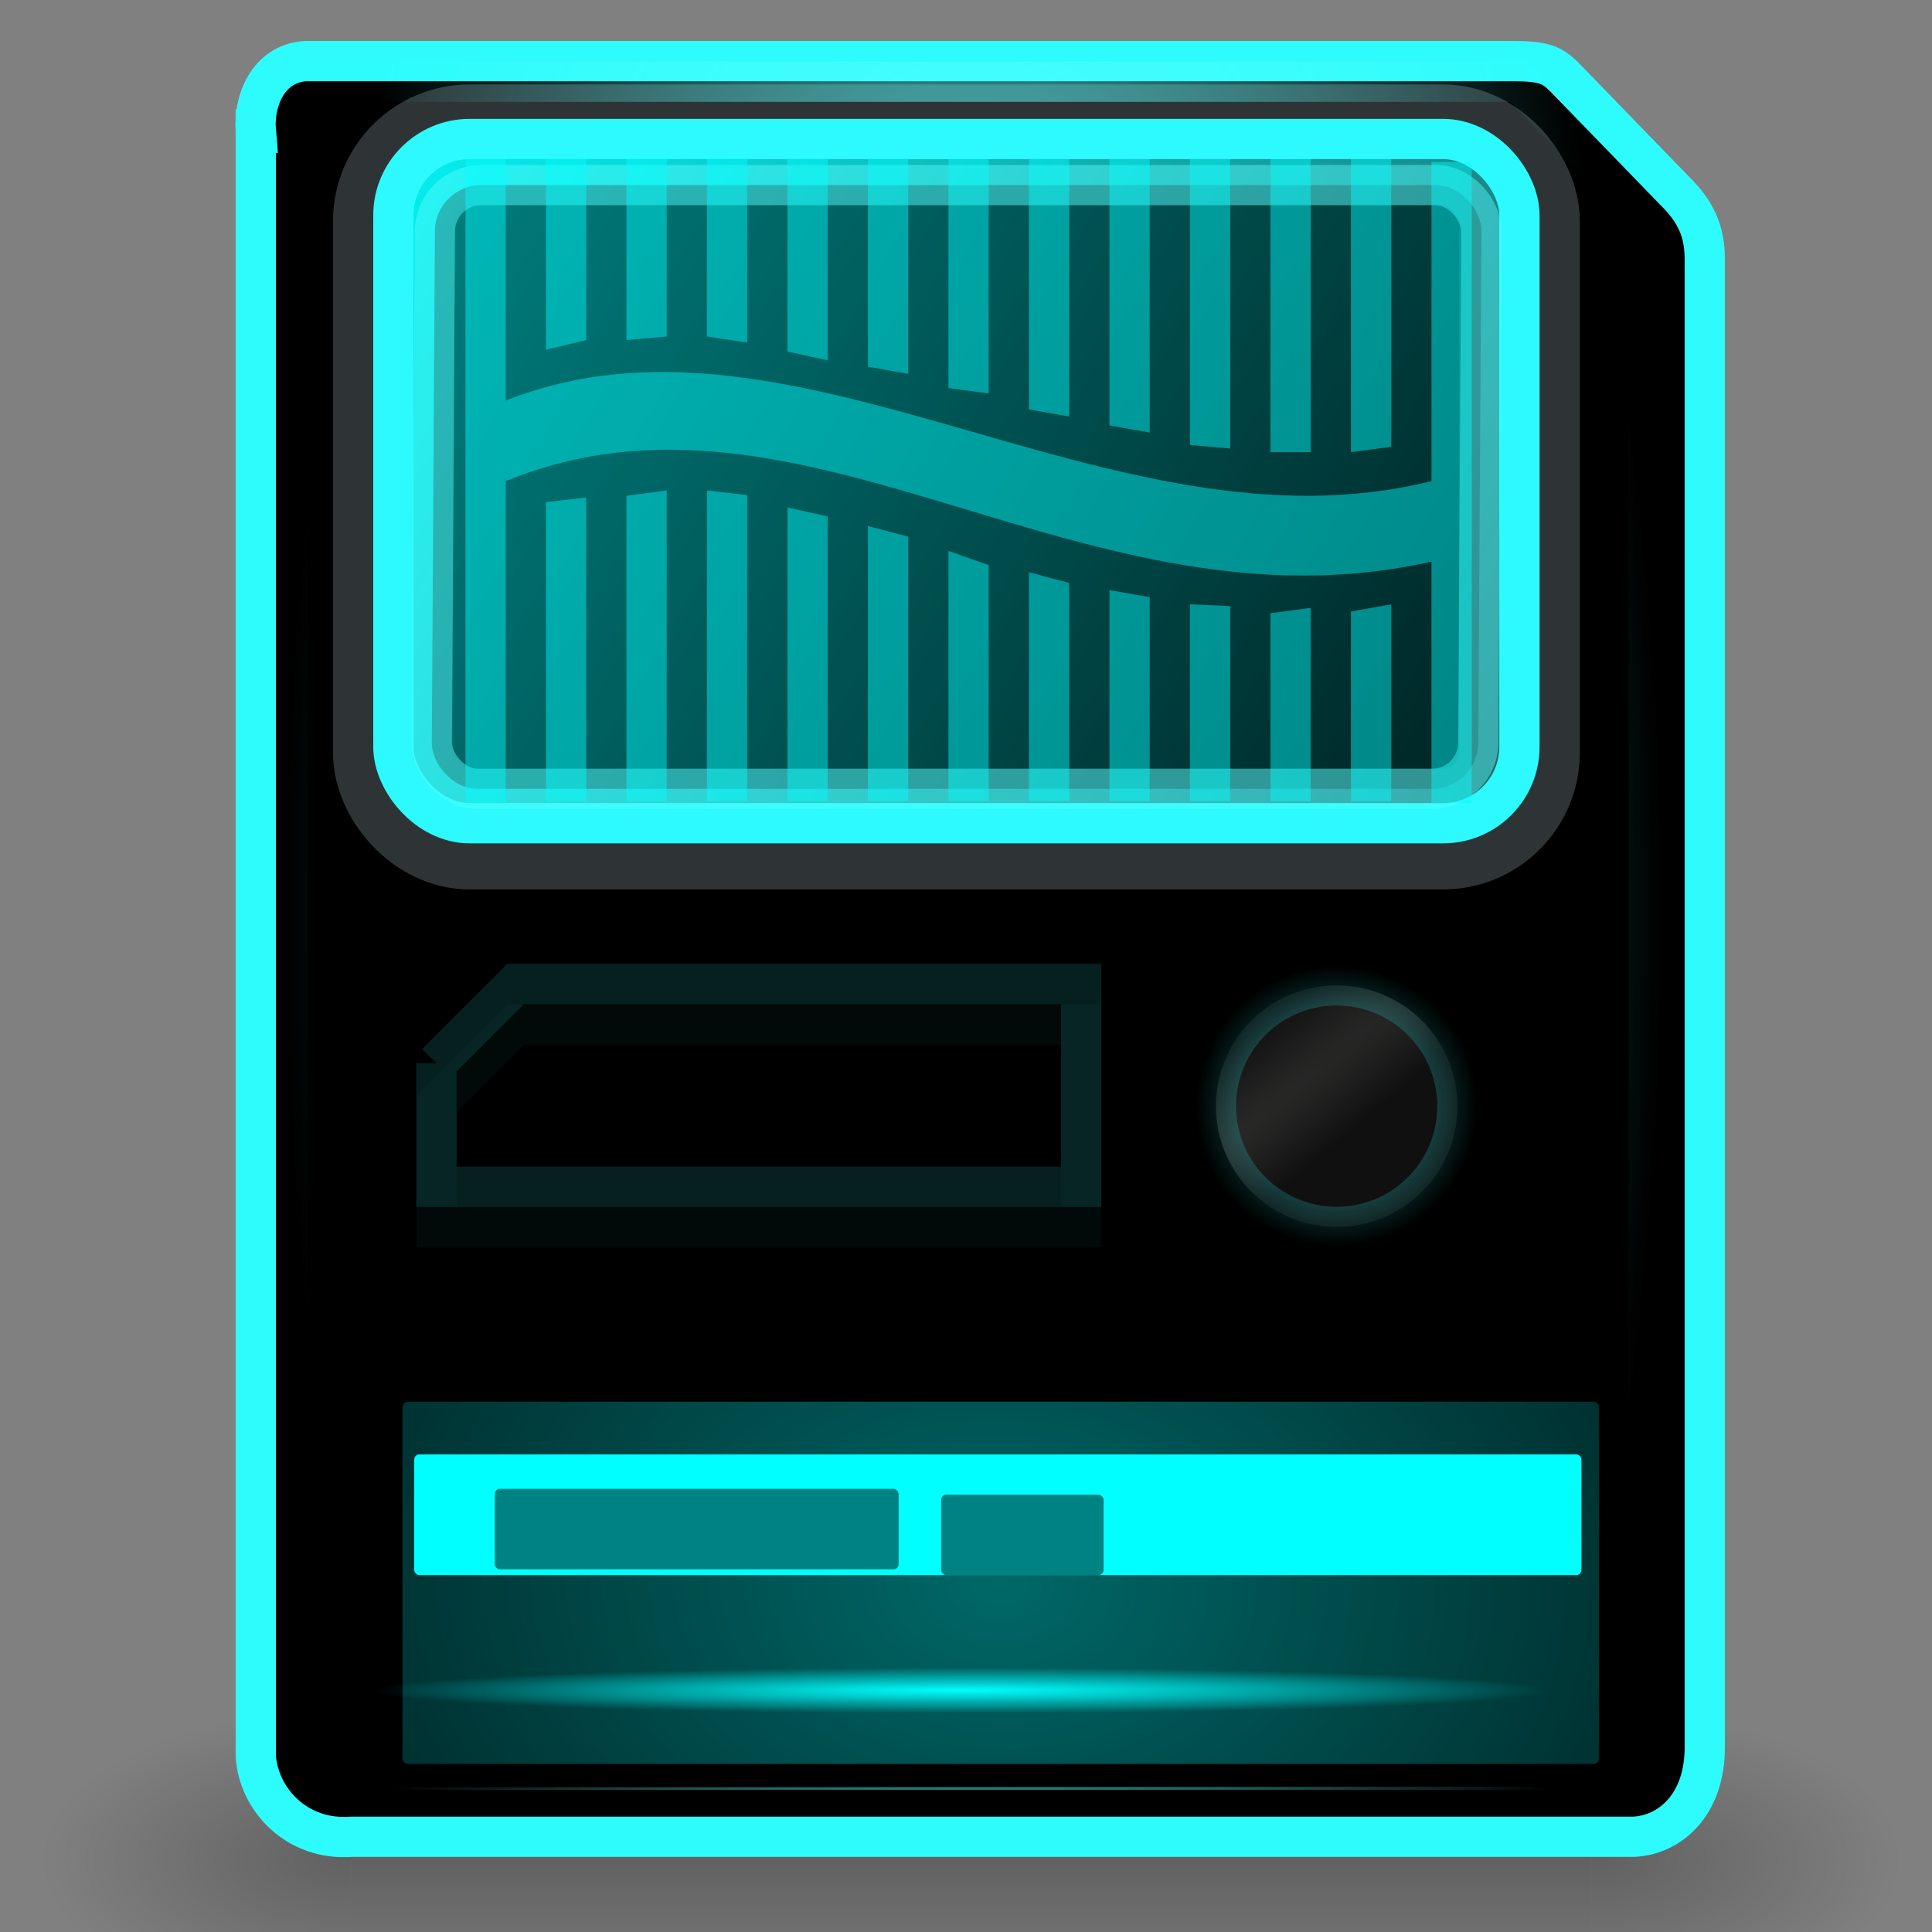 <?xml version="1.0" encoding="UTF-8" standalone="no"?>
<!-- Created with Inkscape (http://www.inkscape.org/) -->

<svg
   xmlns:dc="http://purl.org/dc/elements/1.1/"
   xmlns:cc="http://creativecommons.org/ns#"
   xmlns:rdf="http://www.w3.org/1999/02/22-rdf-syntax-ns#"
   xmlns:svg="http://www.w3.org/2000/svg"
   xmlns="http://www.w3.org/2000/svg"
   xmlns:xlink="http://www.w3.org/1999/xlink"
   xmlns:sodipodi="http://sodipodi.sourceforge.net/DTD/sodipodi-0.dtd"
   xmlns:inkscape="http://www.inkscape.org/namespaces/inkscape"
   version="1.1"
   width="48"
   height="48"
   id="svg7388"
   inkscape:version="0.48.1 r9760"
   sodipodi:docname="gnome-dev-media-sm.svg">
  <rect width="100%" height="100%" fill="#808080" stroke="none"/>
  <sodipodi:namedview
     pagecolor="#ffffff"
     bordercolor="#666666"
     borderopacity="1"
     objecttolerance="10"
     gridtolerance="10"
     guidetolerance="10"
     inkscape:pageopacity="0"
     inkscape:pageshadow="2"
     inkscape:window-width="1366"
     inkscape:window-height="720"
     id="namedview111"
     showgrid="false"
     inkscape:zoom="6.875"
     inkscape:cx="24"
     inkscape:cy="25.963636"
     inkscape:window-x="0"
     inkscape:window-y="25"
     inkscape:window-maximized="1"
     inkscape:current-layer="svg7388" />
  <defs
     id="defs7390">
    <linearGradient
       inkscape:collect="always"
       id="linearGradient4303">
      <stop
         style="stop-color:#2efcfc;stop-opacity:1;"
         offset="0"
         id="stop4305" />
      <stop
         style="stop-color:#2efcfc;stop-opacity:0;"
         offset="1"
         id="stop4307" />
    </linearGradient>
    <linearGradient
       inkscape:collect="always"
       id="linearGradient4058">
      <stop
         style="stop-color:#000000;stop-opacity:1;"
         offset="0"
         id="stop4060" />
      <stop
         style="stop-color:#000000;stop-opacity:0;"
         offset="1"
         id="stop4062" />
    </linearGradient>
    <linearGradient
       inkscape:collect="always"
       id="linearGradient4042">
      <stop
         style="stop-color:#00ffff;stop-opacity:1;"
         offset="0"
         id="stop4044" />
      <stop
         style="stop-color:#00ffff;stop-opacity:0;"
         offset="1"
         id="stop4046" />
    </linearGradient>
    <linearGradient
       inkscape:collect="always"
       id="linearGradient4034">
      <stop
         style="stop-color:#00ffff;stop-opacity:1;"
         offset="0"
         id="stop4036" />
      <stop
         style="stop-color:#00ffff;stop-opacity:0;"
         offset="1"
         id="stop4038" />
    </linearGradient>
    <linearGradient
       inkscape:collect="always"
       id="linearGradient4018">
      <stop
         style="stop-color:#56ffff;stop-opacity:1;"
         offset="0"
         id="stop4020" />
      <stop
         style="stop-color:#56ffff;stop-opacity:0;"
         offset="1"
         id="stop4022" />
    </linearGradient>
    <linearGradient
       inkscape:collect="always"
       id="linearGradient4010">
      <stop
         style="stop-color:#00ffff;stop-opacity:1;"
         offset="0"
         id="stop4012" />
      <stop
         style="stop-color:#00ffff;stop-opacity:0;"
         offset="1"
         id="stop4014" />
    </linearGradient>
    <radialGradient
       cx="605.714"
       cy="486.648"
       r="117.143"
       fx="605.714"
       fy="486.648"
       id="radialGradient5031"
       xlink:href="#linearGradient5060"
       gradientUnits="userSpaceOnUse"
       gradientTransform="matrix(-2.774,0,0,1.97,112.762,-872.885)" />
    <linearGradient
       id="linearGradient5060">
      <stop
         id="stop5062"
         style="stop-color:black;stop-opacity:1"
         offset="0" />
      <stop
         id="stop5064"
         style="stop-color:black;stop-opacity:0"
         offset="1" />
    </linearGradient>
    <radialGradient
       cx="605.714"
       cy="486.648"
       r="117.143"
       fx="605.714"
       fy="486.648"
       id="radialGradient5029"
       xlink:href="#linearGradient5060"
       gradientUnits="userSpaceOnUse"
       gradientTransform="matrix(2.774,0,0,1.97,-1891.633,-872.885)" />
    <linearGradient
       id="linearGradient5048">
      <stop
         id="stop5050"
         style="stop-color:black;stop-opacity:0"
         offset="0" />
      <stop
         id="stop5056"
         style="stop-color:black;stop-opacity:1"
         offset="0.5" />
      <stop
         id="stop5052"
         style="stop-color:black;stop-opacity:0"
         offset="1" />
    </linearGradient>
    <linearGradient
       x1="302.857"
       y1="366.648"
       x2="302.857"
       y2="609.505"
       id="linearGradient5027"
       xlink:href="#linearGradient5048"
       gradientUnits="userSpaceOnUse"
       gradientTransform="matrix(2.774,0,0,1.97,-1892.179,-872.885)" />
    <inkscape:path-effect
       effect="spiro"
       id="path-effect9522" />
    <linearGradient
       id="linearGradient9542">
      <stop
         id="stop9544"
         style="stop-color:#424242;stop-opacity:1"
         offset="0" />
      <stop
         id="stop9546"
         style="stop-color:black;stop-opacity:1"
         offset="1" />
    </linearGradient>
    <radialGradient
       cx="314.563"
       cy="78.985"
       r="8.51"
       fx="314.563"
       fy="78.985"
       id="radialGradient9554"
       xlink:href="#linearGradient9542"
       gradientUnits="userSpaceOnUse"
       gradientTransform="matrix(0.804,0.595,-0.95,1.284,136.76,-209.565)" />
    <linearGradient
       id="linearGradient11454">
      <stop
         id="stop11456"
         style="stop-color:#a2a2a2;stop-opacity:1"
         offset="0" />
      <stop
         id="stop11458"
         style="stop-color:white;stop-opacity:0"
         offset="1" />
    </linearGradient>
    <radialGradient
       cx="206"
       cy="203"
       r="18.667"
       fx="206"
       fy="203"
       id="radialGradient11460"
       xlink:href="#linearGradient11454"
       gradientUnits="userSpaceOnUse" />
    <linearGradient
       id="linearGradient9921-0">
      <stop
         id="stop9923-2"
         style="stop-color:#414240;stop-opacity:1"
         offset="0" />
      <stop
         id="stop9925-7"
         style="stop-color:#181818;stop-opacity:1"
         offset="1" />
    </linearGradient>
    <radialGradient
       cx="202.687"
       cy="178.307"
       r="16"
       fx="202.687"
       fy="178.307"
       id="radialGradient11433"
       xlink:href="#linearGradient9921-0"
       gradientUnits="userSpaceOnUse"
       gradientTransform="matrix(11.889,-9.778,0.373,0.453,-2313.171,2117.066)" />
    <linearGradient
       id="linearGradient9348">
      <stop
         id="stop9350"
         style="stop-color:white;stop-opacity:1"
         offset="0" />
      <stop
         id="stop9352"
         style="stop-color:white;stop-opacity:0"
         offset="1" />
    </linearGradient>
    <radialGradient
       cx="321.204"
       cy="73.492"
       r="17.407"
       fx="321.204"
       fy="73.492"
       id="radialGradient9354"
       xlink:href="#linearGradient9348"
       gradientUnits="userSpaceOnUse"
       gradientTransform="matrix(1.158,-1.2103905e-7,3.5589389e-7,3.404,-50.589,-176.569)" />
    <linearGradient
       id="linearGradient9314">
      <stop
         id="stop9316"
         style="stop-color:white;stop-opacity:0"
         offset="0" />
      <stop
         id="stop9324"
         style="stop-color:white;stop-opacity:0.8"
         offset="0.276" />
      <stop
         id="stop9322"
         style="stop-color:white;stop-opacity:1"
         offset="0.772" />
      <stop
         id="stop9318"
         style="stop-color:white;stop-opacity:0"
         offset="1" />
    </linearGradient>
    <linearGradient
       x1="312.358"
       y1="82.991"
       x2="329.483"
       y2="95.991"
       id="linearGradient9320"
       xlink:href="#linearGradient9314"
       gradientUnits="userSpaceOnUse" />
    <linearGradient
       id="linearGradient9304">
      <stop
         id="stop9306"
         style="stop-color:white;stop-opacity:1"
         offset="0" />
      <stop
         id="stop9308"
         style="stop-color:white;stop-opacity:0"
         offset="1" />
    </linearGradient>
    <radialGradient
       cx="319.594"
       cy="93.562"
       r="14.594"
       fx="319.594"
       fy="93.562"
       id="radialGradient9310"
       xlink:href="#linearGradient9304"
       gradientUnits="userSpaceOnUse"
       gradientTransform="matrix(1,0,0,0.291,0,66.315)" />
    <linearGradient
       id="linearGradient6210">
      <stop
         id="stop6212"
         style="stop-color:white;stop-opacity:1"
         offset="0" />
      <stop
         id="stop6214"
         style="stop-color:white;stop-opacity:0"
         offset="1" />
    </linearGradient>
    <linearGradient
       x1="16.846"
       y1="8.678"
       x2="30.508"
       y2="78.505"
       id="linearGradient6216"
       xlink:href="#linearGradient6210"
       gradientUnits="userSpaceOnUse" />
    <linearGradient
       id="linearGradient9296">
      <stop
         id="stop9298"
         style="stop-color:#dededa;stop-opacity:1"
         offset="0" />
      <stop
         id="stop9300"
         style="stop-color:#dededa;stop-opacity:1"
         offset="0.785" />
      <stop
         id="stop9302"
         style="stop-color:#838375;stop-opacity:1"
         offset="1" />
    </linearGradient>
    <linearGradient
       x1="22.797"
       y1="39.68"
       x2="22.797"
       y2="46.636"
       id="linearGradient9294"
       xlink:href="#linearGradient9296"
       gradientUnits="userSpaceOnUse"
       gradientTransform="matrix(1,0,0,0.934,295.983,51.558)" />
    <linearGradient
       id="linearGradient6196">
      <stop
         id="stop6198"
         style="stop-color:#edd400;stop-opacity:1"
         offset="0" />
      <stop
         id="stop6204"
         style="stop-color:#c3af07;stop-opacity:1"
         offset="0.5" />
      <stop
         id="stop6200"
         style="stop-color:#ffeb3e;stop-opacity:1"
         offset="1" />
    </linearGradient>
    <linearGradient
       x1="29.375"
       y1="21.741"
       x2="22.102"
       y2="7.679"
       id="linearGradient6202"
       xlink:href="#linearGradient6196"
       gradientUnits="userSpaceOnUse"
       gradientTransform="translate(295.983,50)" />
    <linearGradient
       id="linearGradient9326">
      <stop
         id="stop9328"
         style="stop-color:#555753;stop-opacity:1"
         offset="0" />
      <stop
         id="stop9342"
         style="stop-color:#555652;stop-opacity:1"
         offset="0.526" />
      <stop
         id="stop9332"
         style="stop-color:#5e605b;stop-opacity:1"
         offset="0.626" />
      <stop
         id="stop9330"
         style="stop-color:#3e3f3c;stop-opacity:1"
         offset="1" />
    </linearGradient>
    <linearGradient
       x1="21.617"
       y1="4.608"
       x2="26.444"
       y2="47.007"
       id="linearGradient9346"
       xlink:href="#linearGradient9326"
       gradientUnits="userSpaceOnUse"
       gradientTransform="matrix(1,0,0,0.983,295.983,49.929)" />
    <linearGradient
       id="linearGradient3390-178-986-453">
      <stop
         id="stop3624"
         style="stop-color:#bb5e12;stop-opacity:1"
         offset="0" />
      <stop
         id="stop3626"
         style="stop-color:#cd8033;stop-opacity:1"
         offset="1" />
    </linearGradient>
    <linearGradient
       x1="316"
       y1="90"
       x2="316"
       y2="84"
       id="linearGradient4055"
       xlink:href="#linearGradient3390-178-986-453"
       gradientUnits="userSpaceOnUse" />
    <radialGradient
       inkscape:collect="always"
       xlink:href="#linearGradient9921-0"
       id="radialGradient3161"
       gradientUnits="userSpaceOnUse"
       gradientTransform="matrix(2.229,-1.833,0.07,0.085,-438.845,390.491)"
       cx="202.687"
       cy="178.307"
       fx="202.687"
       fy="178.307"
       r="16" />
    <linearGradient
       inkscape:collect="always"
       xlink:href="#linearGradient6210"
       id="linearGradient3175"
       gradientUnits="userSpaceOnUse"
       x1="16.846"
       y1="8.678"
       x2="30.508"
       y2="78.505"
       gradientTransform="translate(-294.369,-48.947)" />
    <linearGradient
       inkscape:collect="always"
       xlink:href="#linearGradient4010"
       id="linearGradient4016"
       x1="-10.8"
       y1="-6.956"
       x2="29.668"
       y2="16.607"
       gradientUnits="userSpaceOnUse"
       gradientTransform="translate(18.182,9.455)" />
    <radialGradient
       inkscape:collect="always"
       xlink:href="#linearGradient4018"
       id="radialGradient4024"
       cx="29.996"
       cy="25.93"
       fx="29.996"
       fy="25.93"
       r="17.407"
       gradientTransform="matrix(0.983,-2.302769e-4,5.4165618e-4,2.312,-5.013,-35.927)"
       gradientUnits="userSpaceOnUse" />
    <linearGradient
       gradientUnits="userSpaceOnUse"
       xlink:href="#linearGradient3390-178-986-453-9"
       id="linearGradient4055-1"
       y2="84"
       x2="316"
       y1="90"
       x1="316" />
    <linearGradient
       id="linearGradient3390-178-986-453-9">
      <stop
         offset="0"
         style="stop-color:#bb5e12;stop-opacity:1"
         id="stop3624-2" />
      <stop
         offset="1"
         style="stop-color:#cd8033;stop-opacity:1"
         id="stop3626-8" />
    </linearGradient>
    <linearGradient
       gradientTransform="matrix(1,0,0,0.983,295.983,49.929)"
       gradientUnits="userSpaceOnUse"
       xlink:href="#linearGradient9326-5"
       id="linearGradient9346-2"
       y2="47.007"
       x2="26.444"
       y1="4.608"
       x1="21.617" />
    <linearGradient
       id="linearGradient9326-5">
      <stop
         offset="0"
         style="stop-color:#555753;stop-opacity:1"
         id="stop9328-6" />
      <stop
         offset="0.526"
         style="stop-color:#555652;stop-opacity:1"
         id="stop9342-1" />
      <stop
         offset="0.626"
         style="stop-color:#5e605b;stop-opacity:1"
         id="stop9332-7" />
      <stop
         offset="1"
         style="stop-color:#3e3f3c;stop-opacity:1"
         id="stop9330-2" />
    </linearGradient>
    <linearGradient
       gradientTransform="translate(295.983,50)"
       gradientUnits="userSpaceOnUse"
       xlink:href="#linearGradient6196-3"
       id="linearGradient6202-1"
       y2="7.679"
       x2="22.102"
       y1="21.741"
       x1="29.375" />
    <linearGradient
       id="linearGradient6196-3">
      <stop
         offset="0"
         style="stop-color:#edd400;stop-opacity:1"
         id="stop6198-3" />
      <stop
         offset="0.5"
         style="stop-color:#c3af07;stop-opacity:1"
         id="stop6204-4" />
      <stop
         offset="1"
         style="stop-color:#ffeb3e;stop-opacity:1"
         id="stop6200-6" />
    </linearGradient>
    <linearGradient
       gradientTransform="matrix(1,0,0,0.934,295.983,51.558)"
       gradientUnits="userSpaceOnUse"
       xlink:href="#linearGradient9296-8"
       id="linearGradient9294-9"
       y2="46.636"
       x2="22.797"
       y1="39.68"
       x1="22.797" />
    <linearGradient
       id="linearGradient9296-8">
      <stop
         offset="0"
         style="stop-color:#dededa;stop-opacity:1"
         id="stop9298-1" />
      <stop
         offset="0.785"
         style="stop-color:#dededa;stop-opacity:1"
         id="stop9300-6" />
      <stop
         offset="1"
         style="stop-color:#838375;stop-opacity:1"
         id="stop9302-3" />
    </linearGradient>
    <linearGradient
       gradientUnits="userSpaceOnUse"
       xlink:href="#linearGradient6210-9"
       id="linearGradient6216-9"
       y2="78.505"
       x2="30.508"
       y1="8.678"
       x1="16.846" />
    <linearGradient
       id="linearGradient6210-9">
      <stop
         offset="0"
         style="stop-color:white;stop-opacity:1"
         id="stop6212-9" />
      <stop
         offset="1"
         style="stop-color:white;stop-opacity:0"
         id="stop6214-4" />
    </linearGradient>
    <radialGradient
       gradientTransform="matrix(1,0,0,0.291,0,66.315)"
       gradientUnits="userSpaceOnUse"
       xlink:href="#linearGradient9304-4"
       id="radialGradient9310-9"
       fy="93.562"
       fx="319.594"
       r="14.594"
       cy="93.562"
       cx="319.594" />
    <linearGradient
       id="linearGradient9304-4">
      <stop
         offset="0"
         style="stop-color:white;stop-opacity:1"
         id="stop9306-2" />
      <stop
         offset="1"
         style="stop-color:white;stop-opacity:0"
         id="stop9308-4" />
    </linearGradient>
    <linearGradient
       gradientUnits="userSpaceOnUse"
       xlink:href="#linearGradient9314-0"
       id="linearGradient9320-5"
       y2="95.991"
       x2="329.483"
       y1="82.991"
       x1="312.358" />
    <linearGradient
       id="linearGradient9314-0">
      <stop
         offset="0"
         style="stop-color:white;stop-opacity:0"
         id="stop9316-3" />
      <stop
         offset="0.276"
         style="stop-color:white;stop-opacity:0.8"
         id="stop9324-0" />
      <stop
         offset="0.772"
         style="stop-color:white;stop-opacity:1"
         id="stop9322-0" />
      <stop
         offset="1"
         style="stop-color:white;stop-opacity:0"
         id="stop9318-4" />
    </linearGradient>
    <radialGradient
       gradientTransform="matrix(1.158,-1.2103905e-7,3.5589389e-7,3.404,-50.589,-176.569)"
       gradientUnits="userSpaceOnUse"
       xlink:href="#linearGradient9348-0"
       id="radialGradient9354-1"
       fy="73.492"
       fx="321.204"
       r="17.407"
       cy="73.492"
       cx="321.204" />
    <linearGradient
       id="linearGradient9348-0">
      <stop
         offset="0"
         style="stop-color:white;stop-opacity:1"
         id="stop9350-5" />
      <stop
         offset="1"
         style="stop-color:white;stop-opacity:0"
         id="stop9352-1" />
    </linearGradient>
    <radialGradient
       gradientTransform="matrix(11.889,-9.778,0.373,0.453,-2313.171,2117.066)"
       gradientUnits="userSpaceOnUse"
       xlink:href="#linearGradient9921-0-6"
       id="radialGradient11433-7"
       fy="178.307"
       fx="202.687"
       r="16"
       cy="178.307"
       cx="202.687" />
    <linearGradient
       id="linearGradient9921-0-6">
      <stop
         offset="0"
         style="stop-color:#414240;stop-opacity:1"
         id="stop9923-2-1" />
      <stop
         offset="1"
         style="stop-color:#181818;stop-opacity:1"
         id="stop9925-7-8" />
    </linearGradient>
    <radialGradient
       gradientUnits="userSpaceOnUse"
       xlink:href="#linearGradient11454-6"
       id="radialGradient11460-3"
       fy="203"
       fx="206"
       r="18.667"
       cy="203"
       cx="206" />
    <linearGradient
       id="linearGradient11454-6">
      <stop
         offset="0"
         style="stop-color:#a2a2a2;stop-opacity:1"
         id="stop11456-0" />
      <stop
         offset="1"
         style="stop-color:white;stop-opacity:0"
         id="stop11458-3" />
    </linearGradient>
    <radialGradient
       gradientTransform="matrix(0.804,0.595,-0.95,1.284,136.76,-209.565)"
       gradientUnits="userSpaceOnUse"
       xlink:href="#linearGradient9542-5"
       id="radialGradient9554-8"
       fy="78.985"
       fx="314.563"
       r="8.51"
       cy="78.985"
       cx="314.563" />
    <linearGradient
       id="linearGradient9542-5">
      <stop
         offset="0"
         style="stop-color:#424242;stop-opacity:1"
         id="stop9544-5" />
      <stop
         offset="1"
         style="stop-color:black;stop-opacity:1"
         id="stop9546-3" />
    </linearGradient>
    <inkscape:path-effect
       id="path-effect9522-9"
       effect="spiro" />
    <linearGradient
       gradientTransform="matrix(2.774,0,0,1.97,-1892.179,-872.885)"
       gradientUnits="userSpaceOnUse"
       xlink:href="#linearGradient5048-5"
       id="linearGradient5027-8"
       y2="609.505"
       x2="302.857"
       y1="366.648"
       x1="302.857" />
    <linearGradient
       id="linearGradient5048-5">
      <stop
         offset="0"
         style="stop-color:black;stop-opacity:0"
         id="stop5050-7" />
      <stop
         offset="0.5"
         style="stop-color:black;stop-opacity:1"
         id="stop5056-3" />
      <stop
         offset="1"
         style="stop-color:black;stop-opacity:0"
         id="stop5052-3" />
    </linearGradient>
    <radialGradient
       gradientTransform="matrix(2.774,0,0,1.97,-1891.633,-872.885)"
       gradientUnits="userSpaceOnUse"
       xlink:href="#linearGradient5060-3"
       id="radialGradient5029-8"
       fy="486.648"
       fx="605.714"
       r="117.143"
       cy="486.648"
       cx="605.714" />
    <linearGradient
       id="linearGradient5060-3">
      <stop
         offset="0"
         style="stop-color:black;stop-opacity:1"
         id="stop5062-4" />
      <stop
         offset="1"
         style="stop-color:black;stop-opacity:0"
         id="stop5064-5" />
    </linearGradient>
    <radialGradient
       gradientTransform="matrix(-2.774,0,0,1.97,112.762,-872.885)"
       gradientUnits="userSpaceOnUse"
       xlink:href="#linearGradient5060-3"
       id="radialGradient5031-1"
       fy="486.648"
       fx="605.714"
       r="117.143"
       cy="486.648"
       cx="605.714" />
    <linearGradient
       inkscape:collect="always"
       xlink:href="#linearGradient4058"
       id="linearGradient4295"
       gradientUnits="userSpaceOnUse"
       x1="10.728"
       y1="40.78"
       x2="39.728"
       y2="40.78" />
    <radialGradient
       inkscape:collect="always"
       xlink:href="#linearGradient4042"
       id="radialGradient4297"
       gradientUnits="userSpaceOnUse"
       gradientTransform="matrix(1,0,0,0.039,0,41.202)"
       cx="24.175"
       cy="42.854"
       fx="24.175"
       fy="42.854"
       r="14.594" />
    <radialGradient
       inkscape:collect="always"
       xlink:href="#linearGradient4034"
       id="radialGradient4299"
       gradientUnits="userSpaceOnUse"
       gradientTransform="matrix(0.069,-1.509,2.119,0.093,-45.912,105.598)"
       cx="45.3"
       cy="32.053"
       fx="45.3"
       fy="32.053"
       r="14.5" />
    <radialGradient
       inkscape:collect="always"
       xlink:href="#linearGradient4303"
       id="radialGradient4311"
       cx="33.645"
       cy="28.5"
       fx="33.645"
       fy="28.5"
       r="3.5"
       gradientUnits="userSpaceOnUse"
       gradientTransform="translate(-0.145,0.291)" />
  </defs>
  <g
     style="opacity:0.587;display:inline"
     id="g5022"
     transform="matrix(0.023,0,0,0.016,44.587,44.835)">
    <rect
       style="opacity:0.402;fill:url(#linearGradient5027);fill-opacity:1;fill-rule:nonzero;stroke:none;stroke-width:1;marker:none;visibility:visible;display:inline;overflow:visible"
       id="rect4173"
       y="-150.697"
       x="-1559.252"
       height="478.357"
       width="1339.633" />
    <path
       inkscape:connector-curvature="0"
       style="opacity:0.402;fill:url(#radialGradient5029);fill-opacity:1;fill-rule:nonzero;stroke:none;stroke-width:1;marker:none;visibility:visible;display:inline;overflow:visible"
       id="path5058"
       d="m -219.619,-150.68 c 0,0 0,478.331 0,478.331 142.874,0.9 345.4,-107.17 345.4,-239.196 0,-132.027 -159.437,-239.135 -345.4,-239.135 z" />
    <path
       inkscape:connector-curvature="0"
       style="opacity:0.402;fill:url(#radialGradient5031);fill-opacity:1;fill-rule:nonzero;stroke:none;stroke-width:1;marker:none;visibility:visible;display:inline;overflow:visible"
       id="path5018"
       d="m -1559.252,-150.68 c 0,0 0,478.331 0,478.331 -142.874,0.9 -345.4,-107.17 -345.4,-239.196 0,-132.027 159.437,-239.135 345.4,-239.135 z" />
  </g>
  <g
     id="layer1"
     transform="translate(74.909,-12.841)">
    <g
       style="opacity:0.587;display:inline"
       id="g5022-2"
       transform="matrix(0.023,0,0,0.016,44.15,41.49)">
      <rect
         style="opacity:0.402;fill:url(#linearGradient5027-8);fill-opacity:1;fill-rule:nonzero;stroke:none;stroke-width:1;marker:none;visibility:visible;display:inline;overflow:visible"
         id="rect4173-4"
         y="-150.697"
         x="-1559.252"
         height="478.357"
         width="1339.633" />
      <path
         style="opacity:0.402;fill:url(#radialGradient5029-8);fill-opacity:1;fill-rule:nonzero;stroke:none;stroke-width:1;marker:none;visibility:visible;display:inline;overflow:visible"
         id="path5058-7"
         d="m -219.619,-150.68 c 0,0 0,478.331 0,478.331 142.874,0.9 345.4,-107.17 345.4,-239.196 0,-132.027 -159.437,-239.135 -345.4,-239.135 z"
         inkscape:connector-curvature="0" />
      <path
         style="opacity:0.402;fill:url(#radialGradient5031-1);fill-opacity:1;fill-rule:nonzero;stroke:none;stroke-width:1;marker:none;visibility:visible;display:inline;overflow:visible"
         id="path5018-8"
         d="m -1559.252,-150.68 c 0,0 0,478.331 0,478.331 -142.874,0.9 -345.4,-107.17 -345.4,-239.196 0,-132.027 159.437,-239.135 345.4,-239.135 z"
         inkscape:connector-curvature="0" />
    </g>
    <g
       style="display:inline;enable-background:new"
       id="g8261"
       transform="translate(-296,-51)">
      <path
         style="fill:url(#linearGradient9346-2);fill-opacity:1;fill-rule:evenodd;stroke:#2e3436;stroke-width:1;stroke-linecap:butt;stroke-linejoin:miter;stroke-miterlimit:4;stroke-opacity:1;stroke-dasharray:none;stroke-dashoffset:0.8;marker:none;visibility:visible;display:inline;overflow:visible"
         id="path4291-6"
         d="m 301.483,53.237 0,40.382 c 0.07,1.05 0.999,2.102 2.383,1.997 l 31.852,0 c 0.894,-0.043 1.778,-0.786 1.765,-2.258 l 0,-36.93 c 0,-0.717 -0.231,-1.198 -0.756,-1.714 0,0 -2.749,-2.835 -2.749,-2.835 C 333.69,51.608 333.513,51.5 332.718,51.5 l -30,0 c -0.938,0.061 -1.298,1 -1.235,1.737 z"
         inkscape:connector-curvature="0" />
      <rect
         style="fill:#edd400;fill-opacity:1;fill-rule:evenodd;stroke:#2e3436;stroke-width:3;stroke-linecap:butt;stroke-linejoin:miter;stroke-miterlimit:4;stroke-opacity:1;stroke-dasharray:none;stroke-dashoffset:0.8;marker:none;visibility:visible;display:inline;overflow:visible"
         id="rect6089-3"
         y="55.616"
         x="305.483"
         ry="1.897"
         rx="1.897"
         height="17"
         width="27.977" />
      <rect
         style="fill:url(#linearGradient6202-1);fill-opacity:1;fill-rule:evenodd;stroke:#c4a000;stroke-width:1;stroke-linecap:butt;stroke-linejoin:miter;stroke-miterlimit:4;stroke-opacity:1;stroke-dasharray:none;stroke-dashoffset:0.8;marker:none;visibility:visible;display:inline;overflow:visible"
         id="rect4293-7"
         y="55.616"
         x="305.483"
         ry="1.897"
         rx="1.897"
         height="17"
         width="27.977" />
      <rect
         style="opacity:0.449;fill:none;stroke:#ffffff;stroke-width:1;stroke-linecap:butt;stroke-linejoin:miter;stroke-miterlimit:4;stroke-opacity:1;stroke-dasharray:none;stroke-dashoffset:0.8;marker:none;visibility:visible;display:inline;overflow:visible"
         id="rect4295-7"
         transform="matrix(1,0,-0.006,1,0,0)"
         y="56.617"
         x="306.837"
         ry="1.146"
         rx="1.146"
         height="15"
         width="26" />
      <path
         style="opacity:0.449;fill:#ffffff;fill-opacity:1;fill-rule:evenodd;stroke:none;stroke-width:1;marker:none;visibility:visible;display:inline;overflow:visible"
         id="path6043-2"
         d="m 307.983,56.116 0,6 c 7.205,-2.86 15.058,3.978 23,2 l 0,-7.928 1,0 0,15.928 -1,0 0,-6 c -8.663,1.941 -15.554,-5.046 -23,-2 l 0,8 -1,0 0,-16 1,0 z"
         inkscape:connector-curvature="0" />
      <path
         style="opacity:0.449;fill:#ffffff;fill-opacity:1;fill-rule:evenodd;stroke:none;stroke-width:1;marker:none;visibility:visible;display:inline;overflow:visible"
         id="path6045-3"
         d="m 308.983,56.116 0,4.735 1,-0.239 0,-4.496 -1,0 z"
         inkscape:connector-curvature="0" />
      <path
         style="opacity:0.449;fill:#ffffff;fill-opacity:1;fill-rule:evenodd;stroke:none;stroke-width:1;marker:none;visibility:visible;display:inline;overflow:visible"
         id="path6047-7"
         d="m 310.983,60.612 0,-4.496 1,0 0,4.407 -1,0.088 z"
         inkscape:connector-curvature="0" />
      <path
         style="opacity:0.449;fill:#ffffff;fill-opacity:1;fill-rule:evenodd;stroke:none;stroke-width:1;marker:none;visibility:visible;display:inline;overflow:visible"
         id="path6049-2"
         d="m 312.983,60.523 0,-4.407 1,0 0,4.558 -1,-0.151 z"
         inkscape:connector-curvature="0" />
      <path
         style="opacity:0.449;fill:#ffffff;fill-opacity:1;fill-rule:evenodd;stroke:none;stroke-width:1;marker:none;visibility:visible;display:inline;overflow:visible"
         id="path6051-5"
         d="m 314.983,60.895 0,-4.779 1,0 0,5 -1,-0.221 z"
         inkscape:connector-curvature="0" />
      <path
         style="opacity:0.449;fill:#ffffff;fill-opacity:1;fill-rule:evenodd;stroke:none;stroke-width:1;marker:none;visibility:visible;display:inline;overflow:visible"
         id="path6053-3"
         d="m 316.983,61.275 0,-5.159 1,0 0,5.335 -1,-0.177 z"
         inkscape:connector-curvature="0" />
      <path
         style="opacity:0.449;fill:#ffffff;fill-opacity:1;fill-rule:evenodd;stroke:none;stroke-width:1;marker:none;visibility:visible;display:inline;overflow:visible"
         id="path6055-7"
         d="m 318.983,61.805 0,-5.689 1,0 0,5.821 -1,-0.133 z"
         inkscape:connector-curvature="0" />
      <path
         style="opacity:0.449;fill:#ffffff;fill-opacity:1;fill-rule:evenodd;stroke:none;stroke-width:1;marker:none;visibility:visible;display:inline;overflow:visible"
         id="path6057-6"
         d="m 320.983,62.335 0,-6.219 1,0 0,6.396 -1,-0.177 z"
         inkscape:connector-curvature="0" />
      <path
         style="opacity:0.449;fill:#ffffff;fill-opacity:1;fill-rule:evenodd;stroke:none;stroke-width:1;marker:none;visibility:visible;display:inline;overflow:visible"
         id="path6059-8"
         d="m 322.983,62.733 0,-6.617 1,0 0,6.794 -1,-0.177 z"
         inkscape:connector-curvature="0" />
      <path
         style="opacity:0.449;fill:#ffffff;fill-opacity:1;fill-rule:evenodd;stroke:none;stroke-width:1;marker:none;visibility:visible;display:inline;overflow:visible"
         id="path6061-1"
         d="m 324.983,63.219 0,-7.103 1,0 0,7.191 -1,-0.088 z"
         inkscape:connector-curvature="0" />
      <path
         style="opacity:0.449;fill:#ffffff;fill-opacity:1;fill-rule:evenodd;stroke:none;stroke-width:1;marker:none;visibility:visible;display:inline;overflow:visible"
         id="path6063-3"
         d="m 326.983,63.396 0,-7.28 1,0 0,7.28 -1,-10e-7 z"
         inkscape:connector-curvature="0" />
      <path
         style="opacity:0.449;fill:#ffffff;fill-opacity:1;fill-rule:evenodd;stroke:none;stroke-width:1;marker:none;visibility:visible;display:inline;overflow:visible"
         id="path6065-6"
         d="m 328.983,63.396 0,-7.28 1,0 0,7.147 -1,0.133 z"
         inkscape:connector-curvature="0" />
      <path
         style="opacity:0.449;fill:#ffffff;fill-opacity:1;fill-rule:evenodd;stroke:none;stroke-width:1;marker:none;visibility:visible;display:inline;overflow:visible"
         id="path5356-4"
         d="m 308.983,72.07 0,-7.431 1,-0.114 0,7.545 -1,0 z"
         inkscape:connector-curvature="0" />
      <path
         style="opacity:0.449;fill:#ffffff;fill-opacity:1;fill-rule:evenodd;stroke:none;stroke-width:1;marker:none;visibility:visible;display:inline;overflow:visible"
         id="path6069-0"
         d="m 310.983,64.481 0,7.589 1,0 0,-7.722 -1,0.133 z"
         inkscape:connector-curvature="0" />
      <path
         style="opacity:0.449;fill:#ffffff;fill-opacity:1;fill-rule:evenodd;stroke:none;stroke-width:1;marker:none;visibility:visible;display:inline;overflow:visible"
         id="path5359-3"
         d="m 312.983,64.348 0,7.722 1,0 0,-7.607 -1,-0.114 z"
         inkscape:connector-curvature="0" />
      <path
         style="opacity:0.449;fill:#ffffff;fill-opacity:1;fill-rule:evenodd;stroke:none;stroke-width:1;marker:none;visibility:visible;display:inline;overflow:visible"
         id="path6073-5"
         d="m 314.983,64.772 0,7.298 1,0 0,-7.077 -1,-0.221 z"
         inkscape:connector-curvature="0" />
      <path
         style="opacity:0.449;fill:#ffffff;fill-opacity:1;fill-rule:evenodd;stroke:none;stroke-width:1;marker:none;visibility:visible;display:inline;overflow:visible"
         id="path6075-8"
         d="m 316.983,65.232 0,6.838 1,0 0,-6.573 -1,-0.265 z"
         inkscape:connector-curvature="0" />
      <path
         style="opacity:0.449;fill:#ffffff;fill-opacity:1;fill-rule:evenodd;stroke:none;stroke-width:1;marker:none;visibility:visible;display:inline;overflow:visible"
         id="path6077-5"
         d="m 318.983,65.851 0,6.219 1,0 0,-5.866 -1,-0.354 z"
         inkscape:connector-curvature="0" />
      <path
         style="opacity:0.449;fill:#ffffff;fill-opacity:1;fill-rule:evenodd;stroke:none;stroke-width:1;marker:none;visibility:visible;display:inline;overflow:visible"
         id="path6079-0"
         d="m 320.983,66.381 0,5.689 1,0 0,-5.424 -1,-0.265 z"
         inkscape:connector-curvature="0" />
      <path
         style="opacity:0.449;fill:#ffffff;fill-opacity:1;fill-rule:evenodd;stroke:none;stroke-width:1;marker:none;visibility:visible;display:inline;overflow:visible"
         id="path6081-9"
         d="m 322.983,66.823 0,5.247 1,0 0,-5.07 -1,-0.177 z"
         inkscape:connector-curvature="0" />
      <path
         style="opacity:0.449;fill:#ffffff;fill-opacity:1;fill-rule:evenodd;stroke:none;stroke-width:1;marker:none;visibility:visible;display:inline;overflow:visible"
         id="path6083-9"
         d="m 324.983,67.177 0,4.893 1,0 0,-4.849 -1,-0.044 z"
         inkscape:connector-curvature="0" />
      <path
         style="opacity:0.449;fill:#ffffff;fill-opacity:1;fill-rule:evenodd;stroke:none;stroke-width:1;marker:none;visibility:visible;display:inline;overflow:visible"
         id="path6085-8"
         d="m 326.983,67.398 0,4.672 1,0 0,-4.805 -1,0.133 z"
         inkscape:connector-curvature="0" />
      <path
         style="opacity:0.449;fill:#ffffff;fill-opacity:1;fill-rule:evenodd;stroke:none;stroke-width:1;marker:none;visibility:visible;display:inline;overflow:visible"
         id="path6087-0"
         d="m 328.983,67.354 0,4.717 1,0 0,-4.893 -1,0.177 z"
         inkscape:connector-curvature="0" />
      <rect
         style="fill:#2e3436;fill-opacity:1;fill-rule:evenodd;stroke:none;stroke-width:3;marker:none;visibility:visible;display:inline;overflow:visible"
         id="rect6095-2"
         y="85.116"
         x="303.983"
         ry="0.817"
         rx="0.817"
         height="11"
         width="31" />
      <rect
         style="fill:url(#linearGradient9294-9);fill-opacity:1;fill-rule:evenodd;stroke:none;stroke-width:3;marker:none;visibility:visible;display:inline;overflow:visible"
         id="rect6097-4"
         y="86.116"
         x="304.983"
         ry="0.13"
         rx="0.13"
         height="9"
         width="29" />
      <rect
         style="fill:url(#linearGradient4055-1);fill-opacity:1;fill-rule:evenodd;stroke:none;stroke-width:1;marker:none;visibility:visible;display:inline;overflow:visible"
         id="rect6109-9"
         y="86.116"
         x="304.983"
         ry="0.13"
         rx="0.13"
         height="3"
         width="29" />
      <rect
         style="fill:#e9b96e;fill-opacity:1;fill-rule:evenodd;stroke:none;stroke-width:1;marker:none;visibility:visible;display:inline;overflow:visible"
         id="rect6111-0"
         y="87.116"
         x="306.983"
         ry="0.13"
         rx="0.13"
         height="2"
         width="10.036" />
      <rect
         style="fill:#e9b96e;fill-opacity:1;fill-rule:evenodd;stroke:none;stroke-width:1;marker:none;visibility:visible;display:inline;overflow:visible"
         id="rect6113-1"
         y="87.116"
         x="318.946"
         ry="0.13"
         rx="0.13"
         height="2"
         width="4.036" />
      <path
         style="opacity:0.18;fill:none;stroke:url(#linearGradient6216-9);stroke-width:1;stroke-linecap:butt;stroke-linejoin:miter;stroke-miterlimit:4;stroke-opacity:1;stroke-dasharray:none;stroke-dashoffset:0.8;marker:none;visibility:visible;display:inline;overflow:visible"
         id="path6206-2"
         transform="translate(0.031,-0.13)"
         d="m 302.781,52.5 c -0.141,0.009 -0.147,0.006 -0.219,0.125 -0.072,0.119 -0.108,0.367 -0.094,0.531 a 1,1 0 0 1 0,0.094 l 0,40.312 c 0.033,0.494 0.497,1.127 1.344,1.062 a 1,1 0 0 1 0.062,0 l 31.781,0 c 0.355,-0.017 0.822,-0.207 0.812,-1.281 l 0,-36.906 c 0,-0.507 -0.035,-0.604 -0.438,-1 A 1,1 0 0 1 336,55.406 l -2.719,-2.812 c -0.06,-0.056 -0.029,-0.028 -0.031,-0.031 -0.002,-0.003 -0.031,-0.031 -0.031,-0.031 1.4e-4,4.6e-5 -0.146,-0.031 -0.5,-0.031 l -29.938,0 z"
         inkscape:connector-curvature="0" />
      <rect
         style="fill:url(#radialGradient9310-9);fill-opacity:1;fill-rule:evenodd;stroke:none;stroke-width:1;marker:none;visibility:visible;display:inline;overflow:visible;enable-background:accumulate"
         id="rect9292-0"
         y="93"
         x="305"
         height="1.125"
         width="29.188" />
      <rect
         style="opacity:0.408;fill:url(#linearGradient9320-5);fill-opacity:1;fill-rule:evenodd;stroke:none;stroke-width:3;marker:none;visibility:visible;display:inline;overflow:visible"
         id="rect9312-0"
         y="86.116"
         x="304.983"
         ry="0.13"
         rx="0.13"
         height="9"
         width="29" />
      <path
         style="fill:none;stroke:url(#radialGradient9354-1);stroke-width:1;stroke-linecap:butt;stroke-linejoin:miter;stroke-miterlimit:4;stroke-opacity:1;stroke-dasharray:none;stroke-dashoffset:0.8;marker:none;visibility:visible;display:inline;overflow:visible"
         id="path9344-6"
         d="m 302.781,52.594 c -0.113,0.007 -0.065,-0.007 -0.125,0.094 -0.06,0.1 -0.106,0.322 -0.094,0.469 a 1.087,1.087 0 0 1 0,0.094 l 0,40.312 c 0.03,0.446 0.418,1.029 1.219,0.969 a 1.087,1.087 0 0 1 0.094,0 l 31.781,0 c 0.308,-0.015 0.728,-0.147 0.719,-1.188 l 0,-36.906 c 0,-0.489 -0.014,-0.552 -0.406,-0.938 a 1.087,1.087 0 0 1 -0.031,-0.031 l -2.719,-2.812 c -0.117,-0.111 -0.047,-0.036 -0.031,-0.031 0.015,0.005 -0.118,-0.031 -0.469,-0.031 l -29.938,0 z"
         inkscape:connector-curvature="0" />
      <path
         style="opacity:0.66;fill:url(#radialGradient11433-7);fill-opacity:1;fill-rule:evenodd;stroke:url(#radialGradient11460-3);stroke-width:5.333;stroke-miterlimit:4;stroke-opacity:1;stroke-dasharray:none;marker:none;visibility:visible;display:inline;overflow:visible;enable-background:accumulate"
         id="path9929-4-3"
         transform="matrix(0.188,0,0,0.188,290.875,44.25)"
         d="m 222,188 a 16,16 0 1 1 -32,0 16,16 0 1 1 32,0 z"
         inkscape:connector-curvature="0" />
      <g
         style="opacity:0.25"
         id="g9560-9">
        <path
           style="opacity:0.136;fill:none;stroke:#ffffff;stroke-width:1;stroke-miterlimit:4;stroke-opacity:1;stroke-dasharray:none;marker:none;visibility:visible;display:inline;overflow:visible;enable-background:accumulate"
           id="path9552-0"
           transform="translate(0,1)"
           d="m 308.531,76.469 -1.969,1.969 0,3.062 16,0 0,-5.031 -14.031,0 z"
           inkscape:connector-curvature="0" />
        <path
           style="opacity:0.51;fill:none;stroke:url(#radialGradient9554-8);stroke-width:1;stroke-miterlimit:4;stroke-opacity:1;stroke-dasharray:none;marker:none;visibility:visible;display:inline;overflow:visible;enable-background:accumulate"
           id="path9520-8"
           inkscape:path-effect="#path-effect9522-9"
           inkscape:original-d="m 306.55289,78.432509 0,3.071495 16.02039,0 0,-5.038136 -14.05375,2e-6 -1.96664,1.966639 0,0 z"
           d="m 306.553,78.433 0,3.071 16.02,0 0,-5.038 -14.054,2e-6 -1.967,1.967 0,0"
           inkscape:connector-curvature="0" />
      </g>
    </g>
  </g>
  <g
     id="g4313"
     transform="translate(-0.291,-1.309)">
    <path
       inkscape:connector-curvature="0"
       style="fill:#000000;fill-opacity:1;fill-rule:evenodd;stroke:#2efcfc;stroke-width:1;stroke-linecap:butt;stroke-linejoin:miter;stroke-miterlimit:4;stroke-opacity:1;stroke-dasharray:none;stroke-dashoffset:0.8;marker:none;visibility:visible;display:inline;overflow:visible"
       id="path4291"
       d="m 6.646,4.564 0,40.382 c 0.07,1.05 0.999,2.102 2.383,1.997 l 31.852,0 c 0.894,-0.043 1.778,-0.786 1.765,-2.258 l 0,-36.93 c 0,-0.717 -0.231,-1.198 -0.756,-1.714 0,0 -2.749,-2.835 -2.749,-2.835 -0.287,-0.271 -0.464,-0.379 -1.259,-0.379 l -30,0 c -0.938,0.061 -1.298,1 -1.235,1.737 z" />
    <rect
       style="fill:#000000;fill-opacity:1;fill-rule:evenodd;stroke:#2e3436;stroke-width:3;stroke-linecap:butt;stroke-linejoin:miter;stroke-miterlimit:4;stroke-opacity:1;stroke-dasharray:none;stroke-dashoffset:0.8;marker:none;visibility:visible;display:inline;overflow:visible"
       id="rect6089"
       y="4.907"
       x="10.064"
       ry="1.897"
       rx="1.897"
       height="17"
       width="27.977" />
    <rect
       style="fill:url(#linearGradient4016);fill-opacity:1;fill-rule:evenodd;stroke:#2cfafe;stroke-width:1;stroke-linecap:butt;stroke-linejoin:miter;stroke-miterlimit:4;stroke-opacity:1;stroke-dasharray:none;stroke-dashoffset:0.8;marker:none;visibility:visible;display:inline;overflow:visible"
       id="rect4293"
       y="4.762"
       x="10.064"
       ry="1.897"
       rx="1.897"
       height="17"
       width="27.977" />
    <rect
       style="opacity:0.449;fill:#000000;stroke:#56ffff;stroke-width:1;stroke-linecap:butt;stroke-linejoin:miter;stroke-miterlimit:4;stroke-opacity:1;stroke-dasharray:none;stroke-dashoffset:0.8;marker:none;visibility:visible;display:inline;overflow:visible"
       id="rect4295"
       transform="matrix(1,0,-0.006,1,0,0)"
       y="5.907"
       x="11.138"
       ry="1.146"
       rx="1.146"
       height="15"
       width="26" />
    <g
       style="fill:#00ffff"
       transform="translate(0.291,-0.145)"
       id="g3217">
      <path
         d="m 12.564,5.407 0,6 c 7.205,-2.86 15.058,3.978 23,2 l 0,-7.928 1,0 0,15.928 -1,0 0,-6 c -8.663,1.941 -15.554,-5.046 -23,-2 l 0,8 -1,0 0,-16 1,0 z"
         id="path6043"
         style="opacity:0.449;fill:#00ffff;fill-opacity:1;fill-rule:evenodd;stroke:none;stroke-width:1;marker:none;visibility:visible;display:inline;overflow:visible"
         inkscape:connector-curvature="0" />
      <path
         d="m 13.564,5.407 0,4.735 1,-0.239 0,-4.496 -1,0 z"
         id="path6045"
         style="opacity:0.449;fill:#00ffff;fill-opacity:1;fill-rule:evenodd;stroke:none;stroke-width:1;marker:none;visibility:visible;display:inline;overflow:visible"
         inkscape:connector-curvature="0" />
      <path
         d="m 15.564,9.903 0,-4.496 1,0 0,4.407 -1,0.088 z"
         id="path6047"
         style="opacity:0.449;fill:#00ffff;fill-opacity:1;fill-rule:evenodd;stroke:none;stroke-width:1;marker:none;visibility:visible;display:inline;overflow:visible"
         inkscape:connector-curvature="0" />
      <path
         d="m 17.564,9.814 0,-4.407 1,0 0,4.558 -1,-0.151 z"
         id="path6049"
         style="opacity:0.449;fill:#00ffff;fill-opacity:1;fill-rule:evenodd;stroke:none;stroke-width:1;marker:none;visibility:visible;display:inline;overflow:visible"
         inkscape:connector-curvature="0" />
      <path
         d="m 19.564,10.186 0,-4.779 1,0 0,5 -1,-0.221 z"
         id="path6051"
         style="opacity:0.449;fill:#00ffff;fill-opacity:1;fill-rule:evenodd;stroke:none;stroke-width:1;marker:none;visibility:visible;display:inline;overflow:visible"
         inkscape:connector-curvature="0" />
      <path
         d="m 21.564,10.566 0,-5.159 1,0 0,5.335 -1,-0.177 z"
         id="path6053"
         style="opacity:0.449;fill:#00ffff;fill-opacity:1;fill-rule:evenodd;stroke:none;stroke-width:1;marker:none;visibility:visible;display:inline;overflow:visible"
         inkscape:connector-curvature="0" />
      <path
         d="m 23.564,11.096 0,-5.689 1,0 0,5.821 -1,-0.133 z"
         id="path6055"
         style="opacity:0.449;fill:#00ffff;fill-opacity:1;fill-rule:evenodd;stroke:none;stroke-width:1;marker:none;visibility:visible;display:inline;overflow:visible"
         inkscape:connector-curvature="0" />
      <path
         d="m 25.564,11.626 0,-6.219 1,0 0,6.396 -1,-0.177 z"
         id="path6057"
         style="opacity:0.449;fill:#00ffff;fill-opacity:1;fill-rule:evenodd;stroke:none;stroke-width:1;marker:none;visibility:visible;display:inline;overflow:visible"
         inkscape:connector-curvature="0" />
      <path
         d="m 27.564,12.024 0,-6.617 1,0 0,6.794 -1,-0.177 z"
         id="path6059"
         style="opacity:0.449;fill:#00ffff;fill-opacity:1;fill-rule:evenodd;stroke:none;stroke-width:1;marker:none;visibility:visible;display:inline;overflow:visible"
         inkscape:connector-curvature="0" />
      <path
         d="m 29.564,12.51 0,-7.103 1,0 0,7.191 -1,-0.088 z"
         id="path6061"
         style="opacity:0.449;fill:#00ffff;fill-opacity:1;fill-rule:evenodd;stroke:none;stroke-width:1;marker:none;visibility:visible;display:inline;overflow:visible"
         inkscape:connector-curvature="0" />
      <path
         d="m 31.564,12.687 0,-7.28 1,0 0,7.28 -1,-10e-7 z"
         id="path6063"
         style="opacity:0.449;fill:#00ffff;fill-opacity:1;fill-rule:evenodd;stroke:none;stroke-width:1;marker:none;visibility:visible;display:inline;overflow:visible"
         inkscape:connector-curvature="0" />
      <path
         d="m 33.564,12.687 0,-7.28 1,0 0,7.147 -1,0.133 z"
         id="path6065"
         style="opacity:0.449;fill:#00ffff;fill-opacity:1;fill-rule:evenodd;stroke:none;stroke-width:1;marker:none;visibility:visible;display:inline;overflow:visible"
         inkscape:connector-curvature="0" />
      <path
         d="m 13.564,21.361 0,-7.431 1,-0.114 0,7.545 -1,0 z"
         id="path5356"
         style="opacity:0.449;fill:#00ffff;fill-opacity:1;fill-rule:evenodd;stroke:none;stroke-width:1;marker:none;visibility:visible;display:inline;overflow:visible"
         inkscape:connector-curvature="0" />
      <path
         d="m 15.564,13.772 0,7.589 1,0 0,-7.722 -1,0.133 z"
         id="path6069"
         style="opacity:0.449;fill:#00ffff;fill-opacity:1;fill-rule:evenodd;stroke:none;stroke-width:1;marker:none;visibility:visible;display:inline;overflow:visible"
         inkscape:connector-curvature="0" />
      <path
         d="m 17.564,13.639 0,7.722 1,0 0,-7.607 -1,-0.114 z"
         id="path5359"
         style="opacity:0.449;fill:#00ffff;fill-opacity:1;fill-rule:evenodd;stroke:none;stroke-width:1;marker:none;visibility:visible;display:inline;overflow:visible"
         inkscape:connector-curvature="0" />
      <path
         d="m 19.564,14.063 0,7.298 1,0 0,-7.077 -1,-0.221 z"
         id="path6073"
         style="opacity:0.449;fill:#00ffff;fill-opacity:1;fill-rule:evenodd;stroke:none;stroke-width:1;marker:none;visibility:visible;display:inline;overflow:visible"
         inkscape:connector-curvature="0" />
      <path
         d="m 21.564,14.523 0,6.838 1,0 0,-6.573 -1,-0.265 z"
         id="path6075"
         style="opacity:0.449;fill:#00ffff;fill-opacity:1;fill-rule:evenodd;stroke:none;stroke-width:1;marker:none;visibility:visible;display:inline;overflow:visible"
         inkscape:connector-curvature="0" />
      <path
         d="m 23.564,15.142 0,6.219 1,0 0,-5.866 -1,-0.354 z"
         id="path6077"
         style="opacity:0.449;fill:#00ffff;fill-opacity:1;fill-rule:evenodd;stroke:none;stroke-width:1;marker:none;visibility:visible;display:inline;overflow:visible"
         inkscape:connector-curvature="0" />
      <path
         d="m 25.564,15.672 0,5.689 1,0 0,-5.424 -1,-0.265 z"
         id="path6079"
         style="opacity:0.449;fill:#00ffff;fill-opacity:1;fill-rule:evenodd;stroke:none;stroke-width:1;marker:none;visibility:visible;display:inline;overflow:visible"
         inkscape:connector-curvature="0" />
      <path
         d="m 27.564,16.114 0,5.247 1,0 0,-5.07 -1,-0.177 z"
         id="path6081"
         style="opacity:0.449;fill:#00ffff;fill-opacity:1;fill-rule:evenodd;stroke:none;stroke-width:1;marker:none;visibility:visible;display:inline;overflow:visible"
         inkscape:connector-curvature="0" />
      <path
         d="m 29.564,16.468 0,4.893 1,0 0,-4.849 -1,-0.044 z"
         id="path6083"
         style="opacity:0.449;fill:#00ffff;fill-opacity:1;fill-rule:evenodd;stroke:none;stroke-width:1;marker:none;visibility:visible;display:inline;overflow:visible"
         inkscape:connector-curvature="0" />
      <path
         d="m 31.564,16.689 0,4.672 1,0 0,-4.805 -1,0.133 z"
         id="path6085"
         style="opacity:0.449;fill:#00ffff;fill-opacity:1;fill-rule:evenodd;stroke:none;stroke-width:1;marker:none;visibility:visible;display:inline;overflow:visible"
         inkscape:connector-curvature="0" />
      <path
         d="m 33.564,16.645 0,4.717 1,0 0,-4.893 -1,0.177 z"
         id="path6087"
         style="opacity:0.449;fill:#00ffff;fill-opacity:1;fill-rule:evenodd;stroke:none;stroke-width:1;marker:none;visibility:visible;display:inline;overflow:visible"
         inkscape:connector-curvature="0" />
    </g>
    <path
       inkscape:connector-curvature="0"
       style="opacity:0.18;fill:none;stroke:url(#linearGradient3175);stroke-width:1;stroke-linecap:butt;stroke-linejoin:miter;stroke-miterlimit:4;stroke-opacity:1;stroke-dasharray:none;stroke-dashoffset:0.8;marker:none;visibility:visible;display:inline;overflow:visible"
       id="path6206"
       d="m 8.412,3.553 c -0.141,0.009 -0.147,0.006 -0.219,0.125 -0.072,0.119 -0.108,0.367 -0.094,0.531 a 1,1 0 0 1 0,0.094 l 0,40.312 c 0.033,0.494 0.497,1.127 1.344,1.062 a 1,1 0 0 1 0.062,0 l 31.781,0 c 0.355,-0.017 0.822,-0.207 0.812,-1.281 l 0,-36.906 c 0,-0.507 -0.035,-0.604 -0.438,-1 a 1,1 0 0 1 -0.031,-0.031 l -2.719,-2.812 c -0.06,-0.056 -0.029,-0.028 -0.031,-0.031 -0.002,-0.003 -0.031,-0.031 -0.031,-0.031 1.4e-4,4.6e-5 -0.146,-0.031 -0.5,-0.031 l -29.938,0 z" />
    <path
       inkscape:connector-curvature="0"
       style="fill:none;stroke:url(#radialGradient4024);stroke-width:1;stroke-linecap:butt;stroke-linejoin:miter;stroke-miterlimit:4;stroke-opacity:1;stroke-dasharray:none;stroke-dashoffset:0.8;marker:none;visibility:visible;display:inline;overflow:visible"
       id="path9344"
       d="m 7.654,3.339 c -0.113,0.007 -0.065,-0.007 -0.125,0.094 -0.06,0.1 -0.106,0.322 -0.094,0.469 a 1.087,1.087 0 0 1 0,0.094 l 0,40.313 c 0.03,0.446 0.418,1.029 1.219,0.969 a 1.087,1.087 0 0 1 0.094,0 l 31.781,0 c 0.308,-0.015 0.728,-0.147 0.719,-1.188 l 0,-36.906 c 0,-0.489 -0.014,-0.552 -0.406,-0.938 a 1.087,1.087 0 0 1 -0.031,-0.031 l -2.719,-2.813 c -0.117,-0.111 -0.047,-0.036 -0.031,-0.031 0.015,0.005 -0.118,-0.031 -0.469,-0.031 l -29.938,0 z" />
    <path
       inkscape:connector-curvature="0"
       style="opacity:0.66;fill:url(#radialGradient3161);fill-opacity:1;fill-rule:evenodd;stroke:url(#radialGradient4311);stroke-width:1;stroke-miterlimit:4;stroke-opacity:1;stroke-dasharray:none;marker:none;visibility:visible;display:inline;overflow:visible;enable-background:accumulate"
       id="path9929-4"
       d="m 36.5,28.791 a 3,3 0 0 1 -6,0 3,3 0 1 1 6,0 z" />
    <g
       transform="translate(-295.419,-50.709)"
       style="opacity:0.25;stroke:#2efcfc;stroke-opacity:1"
       id="g9560">
      <path
         inkscape:connector-curvature="0"
         style="opacity:0.136;fill:none;stroke:#2efcfc;stroke-width:1;stroke-miterlimit:4;stroke-opacity:1;stroke-dasharray:none;marker:none;visibility:visible;display:inline;overflow:visible;enable-background:accumulate"
         id="path9552"
         transform="translate(0,1)"
         d="m 308.531,76.469 -1.969,1.969 0,3.062 16,0 0,-5.031 -14.031,0 z" />
      <path
         inkscape:connector-curvature="0"
         style="opacity:0.51;fill:none;stroke:#2efcfc;stroke-width:1;stroke-miterlimit:4;stroke-opacity:1;stroke-dasharray:none;marker:none;visibility:visible;display:inline;overflow:visible;enable-background:accumulate"
         id="path9520"
         inkscape:path-effect="#path-effect9522"
         inkscape:original-d="m 306.55289,78.432509 0,3.071495 16.02039,0 0,-5.038136 -14.05375,2e-6 -1.96664,1.966639 0,0 z"
         d="m 306.553,78.433 0,3.071 16.02,0 0,-5.038 -14.054,2e-6 -1.967,1.967 0,0" />
    </g>
    <g
       transform="translate(0,0.436)"
       id="g4286">
      <rect
         width="31"
         height="11"
         rx="0.817"
         ry="0.817"
         x="9.437"
         y="34.262"
         id="rect6095"
         style="fill:#000000;fill-opacity:1;fill-rule:evenodd;stroke:none;stroke-width:3;marker:none;visibility:visible;display:inline;overflow:visible" />
      <rect
         width="29"
         height="9"
         rx="0.13"
         ry="0.13"
         x="10.728"
         y="36.28"
         id="rect6097"
         style="fill:url(#linearGradient4295);fill-opacity:1;fill-rule:evenodd;stroke:none;stroke-width:3;marker:none;visibility:visible;display:inline;overflow:visible" />
      <rect
         width="29"
         height="3"
         rx="0.13"
         ry="0.13"
         x="10.582"
         y="37.007"
         id="rect6109"
         style="fill:#00ffff;fill-opacity:1;fill-rule:evenodd;stroke:none;stroke-width:1;marker:none;visibility:visible;display:inline;overflow:visible" />
      <rect
         width="29.188"
         height="1.125"
         x="9.581"
         y="42.291"
         id="rect9292"
         style="fill:url(#radialGradient4297);fill-opacity:1;fill-rule:evenodd;stroke:none;stroke-width:1;marker:none;visibility:visible;display:inline;overflow:visible;enable-background:accumulate" />
      <rect
         width="29.727"
         height="9"
         rx="0.133"
         ry="0.13"
         x="10.291"
         y="35.698"
         id="rect9312"
         style="opacity:0.408;fill:url(#radialGradient4299);fill-opacity:1;fill-rule:evenodd;stroke:none;stroke-width:3;marker:none;visibility:visible;display:inline;overflow:visible" />
      <rect
         width="10.036"
         height="2"
         rx="0.13"
         ry="0.13"
         x="12.582"
         y="37.862"
         id="rect6111"
         style="opacity:0.492;fill:#000000;fill-opacity:1;fill-rule:evenodd;stroke:none;stroke-width:1;marker:none;visibility:visible;display:inline;overflow:visible" />
      <rect
         width="4.036"
         height="2"
         rx="0.13"
         ry="0.13"
         x="23.673"
         y="38.007"
         id="rect6113"
         style="opacity:0.492;fill:#000000;fill-opacity:1;fill-rule:evenodd;stroke:none;stroke-width:1;marker:none;visibility:visible;display:inline;overflow:visible" />
    </g>
  </g>
</svg>
